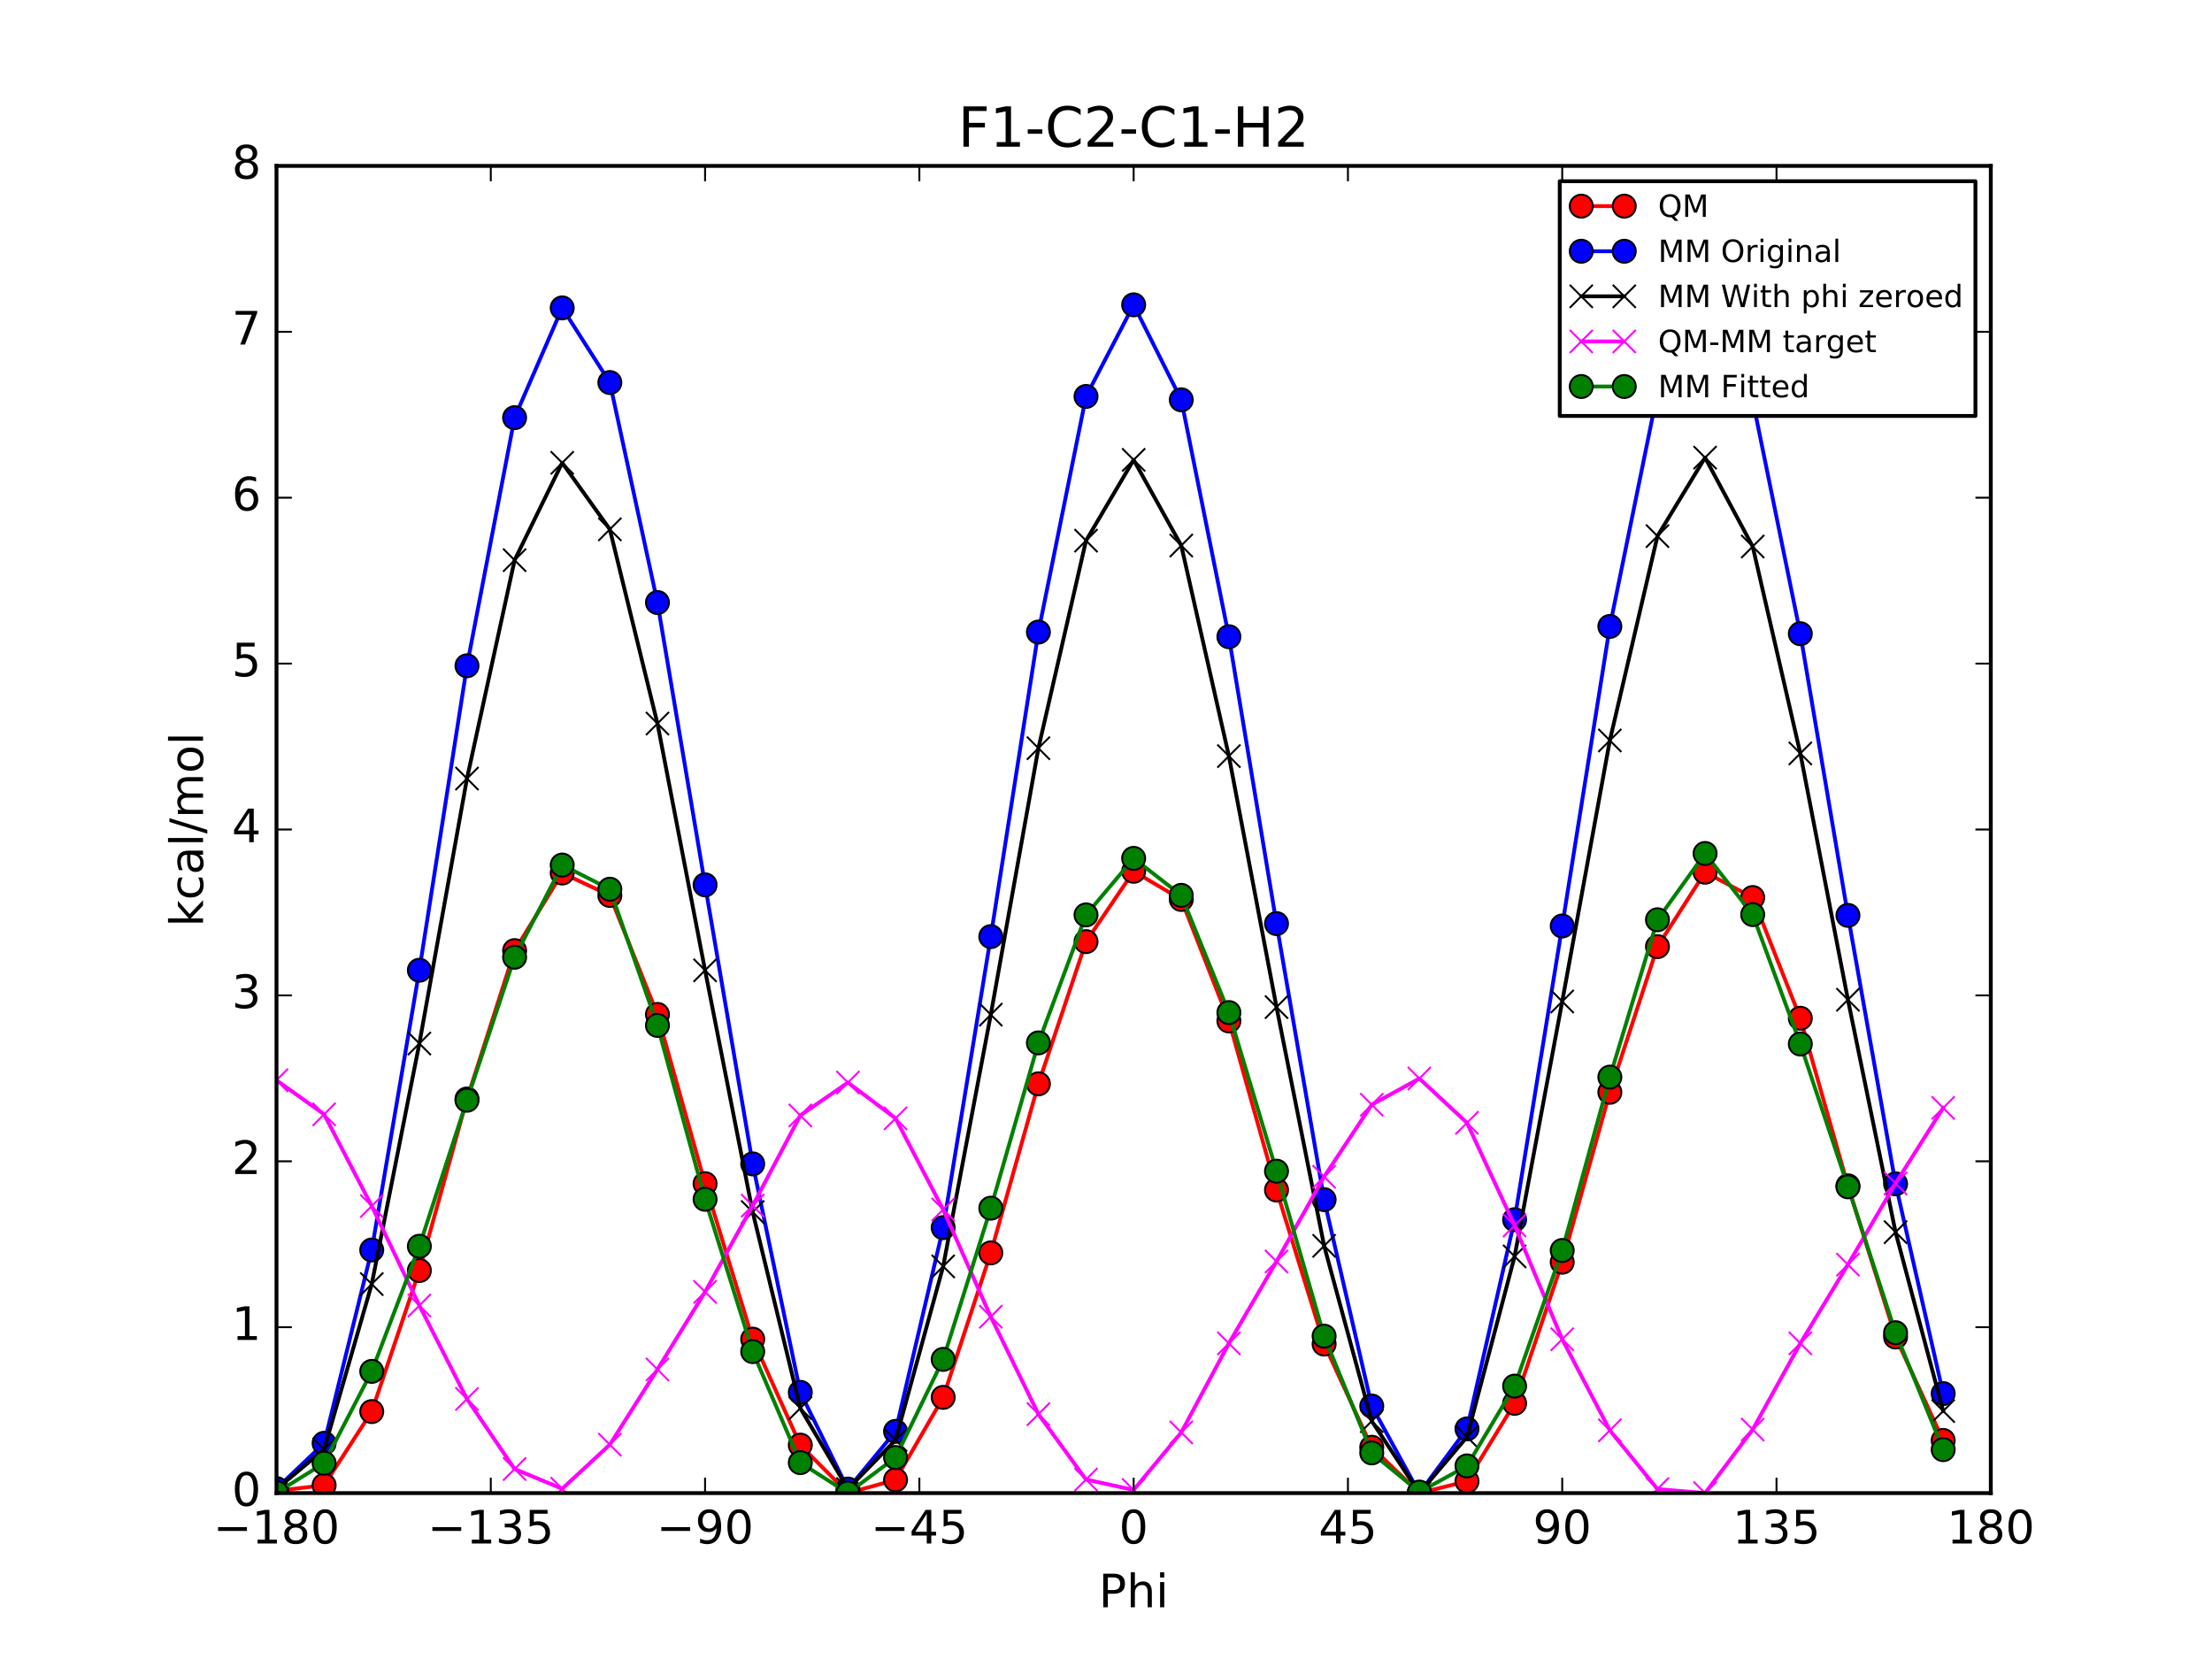 <?xml version="1.0" encoding="utf-8" standalone="no"?>
<!DOCTYPE svg PUBLIC "-//W3C//DTD SVG 1.1//EN"
  "http://www.w3.org/Graphics/SVG/1.1/DTD/svg11.dtd">
<!-- Created with matplotlib (http://matplotlib.org/) -->
<svg height="432pt" version="1.1" viewBox="0 0 576 432" width="576pt" xmlns="http://www.w3.org/2000/svg" xmlns:xlink="http://www.w3.org/1999/xlink">
 <defs>
  <style type="text/css">
*{stroke-linecap:butt;stroke-linejoin:round;stroke-miterlimit:100000;}
  </style>
 </defs>
 <g id="figure_1">
  <g id="patch_1">
   <path d="M 0 432 
L 576 432 
L 576 0 
L 0 0 
z
" style="fill:#ffffff;"/>
  </g>
  <g id="axes_1">
   <g id="patch_2">
    <path d="M 72 388.8 
L 518.4 388.8 
L 518.4 43.2 
L 72 43.2 
z
" style="fill:#ffffff;"/>
   </g>
   <g id="line2d_1">
    <path clip-path="url(#p2b28f8cd10)" d="M 71.999 388.22 
L 84.4 386.753 
L 96.8 367.569 
L 109.2 330.844 
L 121.6 286.172 
L 134 247.541 
L 146.4 227.335 
L 158.8 233.173 
L 171.2 264.16 
L 183.6 308.234 
L 196 348.714 
L 208.4 376.306 
L 220.8 388.792 
L 233.2 385.348 
L 245.6 363.87 
L 258 326.243 
L 270.4 282.225 
L 282.8 245.199 
L 295.201 226.883 
L 307.6 234.214 
L 320 265.848 
L 332.4 309.885 
L 344.8 349.993 
L 357.2 376.866 
L 369.6 388.8 
L 382 385.708 
L 394.4 365.427 
L 406.8 328.676 
L 419.2 284.429 
L 431.6 246.501 
L 444 227.117 
L 456.4 233.712 
L 468.8 265.148 
L 481.2 308.779 
L 493.6 348.152 
L 506 375.086 
" style="fill:none;stroke:#ff0000;stroke-linecap:square;"/>
    <defs>
     <path d="M 0 3 
C 0.796 3 1.559 2.684 2.121 2.121 
C 2.684 1.559 3 0.796 3 0 
C 3 -0.796 2.684 -1.559 2.121 -2.121 
C 1.559 -2.684 0.796 -3 0 -3 
C -0.796 -3 -1.559 -2.684 -2.121 -2.121 
C -2.684 -1.559 -3 -0.796 -3 0 
C -3 0.796 -2.684 1.559 -2.121 2.121 
C -1.559 2.684 -0.796 3 0 3 
z
" id="m18ea38014e" style="stroke:#000000;stroke-width:0.5;"/>
    </defs>
    <g clip-path="url(#p2b28f8cd10)">
     <use style="fill:#ff0000;stroke:#000000;stroke-width:0.5;" x="71.999" xlink:href="#m18ea38014e" y="388.22"/>
     <use style="fill:#ff0000;stroke:#000000;stroke-width:0.5;" x="84.4" xlink:href="#m18ea38014e" y="386.753"/>
     <use style="fill:#ff0000;stroke:#000000;stroke-width:0.5;" x="96.8" xlink:href="#m18ea38014e" y="367.569"/>
     <use style="fill:#ff0000;stroke:#000000;stroke-width:0.5;" x="109.2" xlink:href="#m18ea38014e" y="330.844"/>
     <use style="fill:#ff0000;stroke:#000000;stroke-width:0.5;" x="121.6" xlink:href="#m18ea38014e" y="286.172"/>
     <use style="fill:#ff0000;stroke:#000000;stroke-width:0.5;" x="134" xlink:href="#m18ea38014e" y="247.541"/>
     <use style="fill:#ff0000;stroke:#000000;stroke-width:0.5;" x="146.4" xlink:href="#m18ea38014e" y="227.335"/>
     <use style="fill:#ff0000;stroke:#000000;stroke-width:0.5;" x="158.8" xlink:href="#m18ea38014e" y="233.173"/>
     <use style="fill:#ff0000;stroke:#000000;stroke-width:0.5;" x="171.2" xlink:href="#m18ea38014e" y="264.16"/>
     <use style="fill:#ff0000;stroke:#000000;stroke-width:0.5;" x="183.6" xlink:href="#m18ea38014e" y="308.234"/>
     <use style="fill:#ff0000;stroke:#000000;stroke-width:0.5;" x="196" xlink:href="#m18ea38014e" y="348.714"/>
     <use style="fill:#ff0000;stroke:#000000;stroke-width:0.5;" x="208.4" xlink:href="#m18ea38014e" y="376.306"/>
     <use style="fill:#ff0000;stroke:#000000;stroke-width:0.5;" x="220.8" xlink:href="#m18ea38014e" y="388.792"/>
     <use style="fill:#ff0000;stroke:#000000;stroke-width:0.5;" x="233.2" xlink:href="#m18ea38014e" y="385.348"/>
     <use style="fill:#ff0000;stroke:#000000;stroke-width:0.5;" x="245.6" xlink:href="#m18ea38014e" y="363.87"/>
     <use style="fill:#ff0000;stroke:#000000;stroke-width:0.5;" x="258" xlink:href="#m18ea38014e" y="326.243"/>
     <use style="fill:#ff0000;stroke:#000000;stroke-width:0.5;" x="270.4" xlink:href="#m18ea38014e" y="282.225"/>
     <use style="fill:#ff0000;stroke:#000000;stroke-width:0.5;" x="282.8" xlink:href="#m18ea38014e" y="245.199"/>
     <use style="fill:#ff0000;stroke:#000000;stroke-width:0.5;" x="295.201" xlink:href="#m18ea38014e" y="226.883"/>
     <use style="fill:#ff0000;stroke:#000000;stroke-width:0.5;" x="307.6" xlink:href="#m18ea38014e" y="234.214"/>
     <use style="fill:#ff0000;stroke:#000000;stroke-width:0.5;" x="320" xlink:href="#m18ea38014e" y="265.848"/>
     <use style="fill:#ff0000;stroke:#000000;stroke-width:0.5;" x="332.4" xlink:href="#m18ea38014e" y="309.885"/>
     <use style="fill:#ff0000;stroke:#000000;stroke-width:0.5;" x="344.8" xlink:href="#m18ea38014e" y="349.993"/>
     <use style="fill:#ff0000;stroke:#000000;stroke-width:0.5;" x="357.2" xlink:href="#m18ea38014e" y="376.866"/>
     <use style="fill:#ff0000;stroke:#000000;stroke-width:0.5;" x="369.6" xlink:href="#m18ea38014e" y="388.8"/>
     <use style="fill:#ff0000;stroke:#000000;stroke-width:0.5;" x="382" xlink:href="#m18ea38014e" y="385.708"/>
     <use style="fill:#ff0000;stroke:#000000;stroke-width:0.5;" x="394.4" xlink:href="#m18ea38014e" y="365.427"/>
     <use style="fill:#ff0000;stroke:#000000;stroke-width:0.5;" x="406.8" xlink:href="#m18ea38014e" y="328.676"/>
     <use style="fill:#ff0000;stroke:#000000;stroke-width:0.5;" x="419.2" xlink:href="#m18ea38014e" y="284.429"/>
     <use style="fill:#ff0000;stroke:#000000;stroke-width:0.5;" x="431.6" xlink:href="#m18ea38014e" y="246.501"/>
     <use style="fill:#ff0000;stroke:#000000;stroke-width:0.5;" x="444" xlink:href="#m18ea38014e" y="227.117"/>
     <use style="fill:#ff0000;stroke:#000000;stroke-width:0.5;" x="456.4" xlink:href="#m18ea38014e" y="233.712"/>
     <use style="fill:#ff0000;stroke:#000000;stroke-width:0.5;" x="468.8" xlink:href="#m18ea38014e" y="265.148"/>
     <use style="fill:#ff0000;stroke:#000000;stroke-width:0.5;" x="481.2" xlink:href="#m18ea38014e" y="308.779"/>
     <use style="fill:#ff0000;stroke:#000000;stroke-width:0.5;" x="493.6" xlink:href="#m18ea38014e" y="348.152"/>
     <use style="fill:#ff0000;stroke:#000000;stroke-width:0.5;" x="506" xlink:href="#m18ea38014e" y="375.086"/>
    </g>
   </g>
   <g id="line2d_2">
    <path clip-path="url(#p2b28f8cd10)" d="M 71.999 387.615 
L 84.4 375.825 
L 96.8 325.496 
L 109.2 252.648 
L 121.6 173.367 
L 134 108.764 
L 146.4 80.173 
L 158.8 99.609 
L 171.2 156.898 
L 183.6 230.413 
L 196 303.078 
L 208.4 362.562 
L 220.8 387.742 
L 233.2 372.726 
L 245.6 319.678 
L 258 243.888 
L 270.4 164.584 
L 282.8 103.231 
L 295.201 79.375 
L 307.6 104.113 
L 320 165.803 
L 332.4 240.506 
L 344.8 312.386 
L 357.2 366.129 
L 369.6 388.8 
L 382 372.079 
L 394.4 317.599 
L 406.8 241.123 
L 419.2 163.117 
L 431.6 102.32 
L 444 78.797 
L 456.4 104.259 
L 468.8 165.022 
L 481.2 238.361 
L 493.6 308.273 
L 506 362.888 
" style="fill:none;stroke:#0000ff;stroke-linecap:square;"/>
    <defs>
     <path d="M 0 3 
C 0.796 3 1.559 2.684 2.121 2.121 
C 2.684 1.559 3 0.796 3 0 
C 3 -0.796 2.684 -1.559 2.121 -2.121 
C 1.559 -2.684 0.796 -3 0 -3 
C -0.796 -3 -1.559 -2.684 -2.121 -2.121 
C -2.684 -1.559 -3 -0.796 -3 0 
C -3 0.796 -2.684 1.559 -2.121 2.121 
C -1.559 2.684 -0.796 3 0 3 
z
" id="m26e2e4325f" style="stroke:#000000;stroke-width:0.5;"/>
    </defs>
    <g clip-path="url(#p2b28f8cd10)">
     <use style="fill:#0000ff;stroke:#000000;stroke-width:0.5;" x="71.999" xlink:href="#m26e2e4325f" y="387.615"/>
     <use style="fill:#0000ff;stroke:#000000;stroke-width:0.5;" x="84.4" xlink:href="#m26e2e4325f" y="375.825"/>
     <use style="fill:#0000ff;stroke:#000000;stroke-width:0.5;" x="96.8" xlink:href="#m26e2e4325f" y="325.496"/>
     <use style="fill:#0000ff;stroke:#000000;stroke-width:0.5;" x="109.2" xlink:href="#m26e2e4325f" y="252.648"/>
     <use style="fill:#0000ff;stroke:#000000;stroke-width:0.5;" x="121.6" xlink:href="#m26e2e4325f" y="173.367"/>
     <use style="fill:#0000ff;stroke:#000000;stroke-width:0.5;" x="134" xlink:href="#m26e2e4325f" y="108.764"/>
     <use style="fill:#0000ff;stroke:#000000;stroke-width:0.5;" x="146.4" xlink:href="#m26e2e4325f" y="80.173"/>
     <use style="fill:#0000ff;stroke:#000000;stroke-width:0.5;" x="158.8" xlink:href="#m26e2e4325f" y="99.609"/>
     <use style="fill:#0000ff;stroke:#000000;stroke-width:0.5;" x="171.2" xlink:href="#m26e2e4325f" y="156.898"/>
     <use style="fill:#0000ff;stroke:#000000;stroke-width:0.5;" x="183.6" xlink:href="#m26e2e4325f" y="230.413"/>
     <use style="fill:#0000ff;stroke:#000000;stroke-width:0.5;" x="196" xlink:href="#m26e2e4325f" y="303.078"/>
     <use style="fill:#0000ff;stroke:#000000;stroke-width:0.5;" x="208.4" xlink:href="#m26e2e4325f" y="362.562"/>
     <use style="fill:#0000ff;stroke:#000000;stroke-width:0.5;" x="220.8" xlink:href="#m26e2e4325f" y="387.742"/>
     <use style="fill:#0000ff;stroke:#000000;stroke-width:0.5;" x="233.2" xlink:href="#m26e2e4325f" y="372.726"/>
     <use style="fill:#0000ff;stroke:#000000;stroke-width:0.5;" x="245.6" xlink:href="#m26e2e4325f" y="319.678"/>
     <use style="fill:#0000ff;stroke:#000000;stroke-width:0.5;" x="258" xlink:href="#m26e2e4325f" y="243.888"/>
     <use style="fill:#0000ff;stroke:#000000;stroke-width:0.5;" x="270.4" xlink:href="#m26e2e4325f" y="164.584"/>
     <use style="fill:#0000ff;stroke:#000000;stroke-width:0.5;" x="282.8" xlink:href="#m26e2e4325f" y="103.231"/>
     <use style="fill:#0000ff;stroke:#000000;stroke-width:0.5;" x="295.201" xlink:href="#m26e2e4325f" y="79.375"/>
     <use style="fill:#0000ff;stroke:#000000;stroke-width:0.5;" x="307.6" xlink:href="#m26e2e4325f" y="104.113"/>
     <use style="fill:#0000ff;stroke:#000000;stroke-width:0.5;" x="320" xlink:href="#m26e2e4325f" y="165.803"/>
     <use style="fill:#0000ff;stroke:#000000;stroke-width:0.5;" x="332.4" xlink:href="#m26e2e4325f" y="240.506"/>
     <use style="fill:#0000ff;stroke:#000000;stroke-width:0.5;" x="344.8" xlink:href="#m26e2e4325f" y="312.386"/>
     <use style="fill:#0000ff;stroke:#000000;stroke-width:0.5;" x="357.2" xlink:href="#m26e2e4325f" y="366.129"/>
     <use style="fill:#0000ff;stroke:#000000;stroke-width:0.5;" x="369.6" xlink:href="#m26e2e4325f" y="388.8"/>
     <use style="fill:#0000ff;stroke:#000000;stroke-width:0.5;" x="382" xlink:href="#m26e2e4325f" y="372.079"/>
     <use style="fill:#0000ff;stroke:#000000;stroke-width:0.5;" x="394.4" xlink:href="#m26e2e4325f" y="317.599"/>
     <use style="fill:#0000ff;stroke:#000000;stroke-width:0.5;" x="406.8" xlink:href="#m26e2e4325f" y="241.123"/>
     <use style="fill:#0000ff;stroke:#000000;stroke-width:0.5;" x="419.2" xlink:href="#m26e2e4325f" y="163.117"/>
     <use style="fill:#0000ff;stroke:#000000;stroke-width:0.5;" x="431.6" xlink:href="#m26e2e4325f" y="102.32"/>
     <use style="fill:#0000ff;stroke:#000000;stroke-width:0.5;" x="444" xlink:href="#m26e2e4325f" y="78.797"/>
     <use style="fill:#0000ff;stroke:#000000;stroke-width:0.5;" x="456.4" xlink:href="#m26e2e4325f" y="104.259"/>
     <use style="fill:#0000ff;stroke:#000000;stroke-width:0.5;" x="468.8" xlink:href="#m26e2e4325f" y="165.022"/>
     <use style="fill:#0000ff;stroke:#000000;stroke-width:0.5;" x="481.2" xlink:href="#m26e2e4325f" y="238.361"/>
     <use style="fill:#0000ff;stroke:#000000;stroke-width:0.5;" x="493.6" xlink:href="#m26e2e4325f" y="308.273"/>
     <use style="fill:#0000ff;stroke:#000000;stroke-width:0.5;" x="506" xlink:href="#m26e2e4325f" y="362.888"/>
    </g>
   </g>
   <g id="line2d_3">
    <path clip-path="url(#p2b28f8cd10)" d="M 71.999 387.771 
L 84.4 377.433 
L 96.8 334.374 
L 109.2 271.737 
L 121.6 202.735 
L 134 145.863 
L 146.4 120.518 
L 158.8 137.835 
L 171.2 188.409 
L 183.6 252.668 
L 196 315.62 
L 208.4 366.693 
L 220.8 387.746 
L 233.2 374.976 
L 245.6 329.761 
L 258 264.215 
L 270.4 194.83 
L 282.8 140.779 
L 295.201 119.752 
L 307.6 142.058 
L 320 196.887 
L 332.4 262.248 
L 344.8 324.411 
L 357.2 370.052 
L 369.6 388.8 
L 382 374.175 
L 394.4 327.166 
L 406.8 260.782 
L 419.2 192.811 
L 431.6 139.602 
L 444 119.162 
L 456.4 142.308 
L 468.8 196.191 
L 481.2 260.329 
L 493.6 320.853 
L 506 367.435 
" style="fill:none;stroke:#000000;stroke-linecap:square;"/>
    <defs>
     <path d="M -3 3 
L 3 -3 
M -3 -3 
L 3 3 
" id="m7a41cfa5b7" style="stroke:#000000;stroke-width:0.5;"/>
    </defs>
    <g clip-path="url(#p2b28f8cd10)">
     <use style="stroke:#000000;stroke-width:0.5;" x="71.999" xlink:href="#m7a41cfa5b7" y="387.771"/>
     <use style="stroke:#000000;stroke-width:0.5;" x="84.4" xlink:href="#m7a41cfa5b7" y="377.433"/>
     <use style="stroke:#000000;stroke-width:0.5;" x="96.8" xlink:href="#m7a41cfa5b7" y="334.374"/>
     <use style="stroke:#000000;stroke-width:0.5;" x="109.2" xlink:href="#m7a41cfa5b7" y="271.737"/>
     <use style="stroke:#000000;stroke-width:0.5;" x="121.6" xlink:href="#m7a41cfa5b7" y="202.735"/>
     <use style="stroke:#000000;stroke-width:0.5;" x="134" xlink:href="#m7a41cfa5b7" y="145.863"/>
     <use style="stroke:#000000;stroke-width:0.5;" x="146.4" xlink:href="#m7a41cfa5b7" y="120.518"/>
     <use style="stroke:#000000;stroke-width:0.5;" x="158.8" xlink:href="#m7a41cfa5b7" y="137.835"/>
     <use style="stroke:#000000;stroke-width:0.5;" x="171.2" xlink:href="#m7a41cfa5b7" y="188.409"/>
     <use style="stroke:#000000;stroke-width:0.5;" x="183.6" xlink:href="#m7a41cfa5b7" y="252.668"/>
     <use style="stroke:#000000;stroke-width:0.5;" x="196" xlink:href="#m7a41cfa5b7" y="315.62"/>
     <use style="stroke:#000000;stroke-width:0.5;" x="208.4" xlink:href="#m7a41cfa5b7" y="366.693"/>
     <use style="stroke:#000000;stroke-width:0.5;" x="220.8" xlink:href="#m7a41cfa5b7" y="387.746"/>
     <use style="stroke:#000000;stroke-width:0.5;" x="233.2" xlink:href="#m7a41cfa5b7" y="374.976"/>
     <use style="stroke:#000000;stroke-width:0.5;" x="245.6" xlink:href="#m7a41cfa5b7" y="329.761"/>
     <use style="stroke:#000000;stroke-width:0.5;" x="258" xlink:href="#m7a41cfa5b7" y="264.215"/>
     <use style="stroke:#000000;stroke-width:0.5;" x="270.4" xlink:href="#m7a41cfa5b7" y="194.83"/>
     <use style="stroke:#000000;stroke-width:0.5;" x="282.8" xlink:href="#m7a41cfa5b7" y="140.779"/>
     <use style="stroke:#000000;stroke-width:0.5;" x="295.201" xlink:href="#m7a41cfa5b7" y="119.752"/>
     <use style="stroke:#000000;stroke-width:0.5;" x="307.6" xlink:href="#m7a41cfa5b7" y="142.058"/>
     <use style="stroke:#000000;stroke-width:0.5;" x="320" xlink:href="#m7a41cfa5b7" y="196.887"/>
     <use style="stroke:#000000;stroke-width:0.5;" x="332.4" xlink:href="#m7a41cfa5b7" y="262.248"/>
     <use style="stroke:#000000;stroke-width:0.5;" x="344.8" xlink:href="#m7a41cfa5b7" y="324.411"/>
     <use style="stroke:#000000;stroke-width:0.5;" x="357.2" xlink:href="#m7a41cfa5b7" y="370.052"/>
     <use style="stroke:#000000;stroke-width:0.5;" x="369.6" xlink:href="#m7a41cfa5b7" y="388.8"/>
     <use style="stroke:#000000;stroke-width:0.5;" x="382" xlink:href="#m7a41cfa5b7" y="374.175"/>
     <use style="stroke:#000000;stroke-width:0.5;" x="394.4" xlink:href="#m7a41cfa5b7" y="327.166"/>
     <use style="stroke:#000000;stroke-width:0.5;" x="406.8" xlink:href="#m7a41cfa5b7" y="260.782"/>
     <use style="stroke:#000000;stroke-width:0.5;" x="419.2" xlink:href="#m7a41cfa5b7" y="192.811"/>
     <use style="stroke:#000000;stroke-width:0.5;" x="431.6" xlink:href="#m7a41cfa5b7" y="139.602"/>
     <use style="stroke:#000000;stroke-width:0.5;" x="444" xlink:href="#m7a41cfa5b7" y="119.162"/>
     <use style="stroke:#000000;stroke-width:0.5;" x="456.4" xlink:href="#m7a41cfa5b7" y="142.308"/>
     <use style="stroke:#000000;stroke-width:0.5;" x="468.8" xlink:href="#m7a41cfa5b7" y="196.191"/>
     <use style="stroke:#000000;stroke-width:0.5;" x="481.2" xlink:href="#m7a41cfa5b7" y="260.329"/>
     <use style="stroke:#000000;stroke-width:0.5;" x="493.6" xlink:href="#m7a41cfa5b7" y="320.853"/>
     <use style="stroke:#000000;stroke-width:0.5;" x="506" xlink:href="#m7a41cfa5b7" y="367.435"/>
    </g>
   </g>
   <g id="line2d_4">
    <path clip-path="url(#p2b28f8cd10)" d="M 71.999 281.294 
L 84.4 290.165 
L 96.8 314.041 
L 109.2 339.952 
L 121.6 364.282 
L 134 382.523 
L 146.4 387.662 
L 158.8 376.183 
L 171.2 356.596 
L 183.6 336.411 
L 196 313.939 
L 208.4 290.458 
L 220.8 281.891 
L 233.2 291.216 
L 245.6 314.954 
L 258 342.873 
L 270.4 368.24 
L 282.8 385.266 
L 295.201 387.976 
L 307.6 373.002 
L 320 349.807 
L 332.4 328.482 
L 344.8 306.427 
L 357.2 287.659 
L 369.6 280.845 
L 382 292.378 
L 394.4 319.106 
L 406.8 348.739 
L 419.2 372.464 
L 431.6 387.744 
L 444 388.8 
L 456.4 372.249 
L 468.8 349.803 
L 481.2 329.296 
L 493.6 308.144 
L 506 288.496 
" style="fill:none;stroke:#ff00ff;stroke-linecap:square;"/>
    <defs>
     <path d="M -3 3 
L 3 -3 
M -3 -3 
L 3 3 
" id="mb83f1a9f85" style="stroke:#ff00ff;stroke-width:0.5;"/>
    </defs>
    <g clip-path="url(#p2b28f8cd10)">
     <use style="fill:#ff00ff;stroke:#ff00ff;stroke-width:0.5;" x="71.999" xlink:href="#mb83f1a9f85" y="281.294"/>
     <use style="fill:#ff00ff;stroke:#ff00ff;stroke-width:0.5;" x="84.4" xlink:href="#mb83f1a9f85" y="290.165"/>
     <use style="fill:#ff00ff;stroke:#ff00ff;stroke-width:0.5;" x="96.8" xlink:href="#mb83f1a9f85" y="314.041"/>
     <use style="fill:#ff00ff;stroke:#ff00ff;stroke-width:0.5;" x="109.2" xlink:href="#mb83f1a9f85" y="339.952"/>
     <use style="fill:#ff00ff;stroke:#ff00ff;stroke-width:0.5;" x="121.6" xlink:href="#mb83f1a9f85" y="364.282"/>
     <use style="fill:#ff00ff;stroke:#ff00ff;stroke-width:0.5;" x="134" xlink:href="#mb83f1a9f85" y="382.523"/>
     <use style="fill:#ff00ff;stroke:#ff00ff;stroke-width:0.5;" x="146.4" xlink:href="#mb83f1a9f85" y="387.662"/>
     <use style="fill:#ff00ff;stroke:#ff00ff;stroke-width:0.5;" x="158.8" xlink:href="#mb83f1a9f85" y="376.183"/>
     <use style="fill:#ff00ff;stroke:#ff00ff;stroke-width:0.5;" x="171.2" xlink:href="#mb83f1a9f85" y="356.596"/>
     <use style="fill:#ff00ff;stroke:#ff00ff;stroke-width:0.5;" x="183.6" xlink:href="#mb83f1a9f85" y="336.411"/>
     <use style="fill:#ff00ff;stroke:#ff00ff;stroke-width:0.5;" x="196" xlink:href="#mb83f1a9f85" y="313.939"/>
     <use style="fill:#ff00ff;stroke:#ff00ff;stroke-width:0.5;" x="208.4" xlink:href="#mb83f1a9f85" y="290.458"/>
     <use style="fill:#ff00ff;stroke:#ff00ff;stroke-width:0.5;" x="220.8" xlink:href="#mb83f1a9f85" y="281.891"/>
     <use style="fill:#ff00ff;stroke:#ff00ff;stroke-width:0.5;" x="233.2" xlink:href="#mb83f1a9f85" y="291.216"/>
     <use style="fill:#ff00ff;stroke:#ff00ff;stroke-width:0.5;" x="245.6" xlink:href="#mb83f1a9f85" y="314.954"/>
     <use style="fill:#ff00ff;stroke:#ff00ff;stroke-width:0.5;" x="258" xlink:href="#mb83f1a9f85" y="342.873"/>
     <use style="fill:#ff00ff;stroke:#ff00ff;stroke-width:0.5;" x="270.4" xlink:href="#mb83f1a9f85" y="368.24"/>
     <use style="fill:#ff00ff;stroke:#ff00ff;stroke-width:0.5;" x="282.8" xlink:href="#mb83f1a9f85" y="385.266"/>
     <use style="fill:#ff00ff;stroke:#ff00ff;stroke-width:0.5;" x="295.201" xlink:href="#mb83f1a9f85" y="387.976"/>
     <use style="fill:#ff00ff;stroke:#ff00ff;stroke-width:0.5;" x="307.6" xlink:href="#mb83f1a9f85" y="373.002"/>
     <use style="fill:#ff00ff;stroke:#ff00ff;stroke-width:0.5;" x="320" xlink:href="#mb83f1a9f85" y="349.807"/>
     <use style="fill:#ff00ff;stroke:#ff00ff;stroke-width:0.5;" x="332.4" xlink:href="#mb83f1a9f85" y="328.482"/>
     <use style="fill:#ff00ff;stroke:#ff00ff;stroke-width:0.5;" x="344.8" xlink:href="#mb83f1a9f85" y="306.427"/>
     <use style="fill:#ff00ff;stroke:#ff00ff;stroke-width:0.5;" x="357.2" xlink:href="#mb83f1a9f85" y="287.659"/>
     <use style="fill:#ff00ff;stroke:#ff00ff;stroke-width:0.5;" x="369.6" xlink:href="#mb83f1a9f85" y="280.845"/>
     <use style="fill:#ff00ff;stroke:#ff00ff;stroke-width:0.5;" x="382" xlink:href="#mb83f1a9f85" y="292.378"/>
     <use style="fill:#ff00ff;stroke:#ff00ff;stroke-width:0.5;" x="394.4" xlink:href="#mb83f1a9f85" y="319.106"/>
     <use style="fill:#ff00ff;stroke:#ff00ff;stroke-width:0.5;" x="406.8" xlink:href="#mb83f1a9f85" y="348.739"/>
     <use style="fill:#ff00ff;stroke:#ff00ff;stroke-width:0.5;" x="419.2" xlink:href="#mb83f1a9f85" y="372.464"/>
     <use style="fill:#ff00ff;stroke:#ff00ff;stroke-width:0.5;" x="431.6" xlink:href="#mb83f1a9f85" y="387.744"/>
     <use style="fill:#ff00ff;stroke:#ff00ff;stroke-width:0.5;" x="444" xlink:href="#mb83f1a9f85" y="388.8"/>
     <use style="fill:#ff00ff;stroke:#ff00ff;stroke-width:0.5;" x="456.4" xlink:href="#mb83f1a9f85" y="372.249"/>
     <use style="fill:#ff00ff;stroke:#ff00ff;stroke-width:0.5;" x="468.8" xlink:href="#mb83f1a9f85" y="349.803"/>
     <use style="fill:#ff00ff;stroke:#ff00ff;stroke-width:0.5;" x="481.2" xlink:href="#mb83f1a9f85" y="329.296"/>
     <use style="fill:#ff00ff;stroke:#ff00ff;stroke-width:0.5;" x="493.6" xlink:href="#mb83f1a9f85" y="308.144"/>
     <use style="fill:#ff00ff;stroke:#ff00ff;stroke-width:0.5;" x="506" xlink:href="#mb83f1a9f85" y="288.496"/>
    </g>
   </g>
   <g id="line2d_5">
    <path clip-path="url(#p2b28f8cd10)" d="M 71.999 388.691 
L 84.4 381.008 
L 96.8 357.103 
L 109.2 324.522 
L 121.6 286.498 
L 134 249.266 
L 146.4 225.254 
L 158.8 231.546 
L 171.2 267.014 
L 183.6 312.29 
L 196 351.952 
L 208.4 380.868 
L 220.8 388.8 
L 233.2 379.523 
L 245.6 353.98 
L 258 314.609 
L 270.4 271.567 
L 282.8 238.24 
L 295.201 223.518 
L 307.6 233.145 
L 320 263.67 
L 332.4 304.97 
L 344.8 347.938 
L 357.2 378.337 
L 369.6 388.531 
L 382 381.718 
L 394.4 360.938 
L 406.8 325.622 
L 419.2 280.482 
L 431.6 239.503 
L 444 222.242 
L 456.4 238.155 
L 468.8 271.856 
L 481.2 309.044 
L 493.6 347.032 
L 506 377.488 
" style="fill:none;stroke:#008000;stroke-linecap:square;"/>
    <defs>
     <path d="M 0 3 
C 0.796 3 1.559 2.684 2.121 2.121 
C 2.684 1.559 3 0.796 3 0 
C 3 -0.796 2.684 -1.559 2.121 -2.121 
C 1.559 -2.684 0.796 -3 0 -3 
C -0.796 -3 -1.559 -2.684 -2.121 -2.121 
C -2.684 -1.559 -3 -0.796 -3 0 
C -3 0.796 -2.684 1.559 -2.121 2.121 
C -1.559 2.684 -0.796 3 0 3 
z
" id="m27ddf0a27c" style="stroke:#000000;stroke-width:0.5;"/>
    </defs>
    <g clip-path="url(#p2b28f8cd10)">
     <use style="fill:#008000;stroke:#000000;stroke-width:0.5;" x="71.999" xlink:href="#m27ddf0a27c" y="388.691"/>
     <use style="fill:#008000;stroke:#000000;stroke-width:0.5;" x="84.4" xlink:href="#m27ddf0a27c" y="381.008"/>
     <use style="fill:#008000;stroke:#000000;stroke-width:0.5;" x="96.8" xlink:href="#m27ddf0a27c" y="357.103"/>
     <use style="fill:#008000;stroke:#000000;stroke-width:0.5;" x="109.2" xlink:href="#m27ddf0a27c" y="324.522"/>
     <use style="fill:#008000;stroke:#000000;stroke-width:0.5;" x="121.6" xlink:href="#m27ddf0a27c" y="286.498"/>
     <use style="fill:#008000;stroke:#000000;stroke-width:0.5;" x="134" xlink:href="#m27ddf0a27c" y="249.266"/>
     <use style="fill:#008000;stroke:#000000;stroke-width:0.5;" x="146.4" xlink:href="#m27ddf0a27c" y="225.254"/>
     <use style="fill:#008000;stroke:#000000;stroke-width:0.5;" x="158.8" xlink:href="#m27ddf0a27c" y="231.546"/>
     <use style="fill:#008000;stroke:#000000;stroke-width:0.5;" x="171.2" xlink:href="#m27ddf0a27c" y="267.014"/>
     <use style="fill:#008000;stroke:#000000;stroke-width:0.5;" x="183.6" xlink:href="#m27ddf0a27c" y="312.29"/>
     <use style="fill:#008000;stroke:#000000;stroke-width:0.5;" x="196" xlink:href="#m27ddf0a27c" y="351.952"/>
     <use style="fill:#008000;stroke:#000000;stroke-width:0.5;" x="208.4" xlink:href="#m27ddf0a27c" y="380.868"/>
     <use style="fill:#008000;stroke:#000000;stroke-width:0.5;" x="220.8" xlink:href="#m27ddf0a27c" y="388.8"/>
     <use style="fill:#008000;stroke:#000000;stroke-width:0.5;" x="233.2" xlink:href="#m27ddf0a27c" y="379.523"/>
     <use style="fill:#008000;stroke:#000000;stroke-width:0.5;" x="245.6" xlink:href="#m27ddf0a27c" y="353.98"/>
     <use style="fill:#008000;stroke:#000000;stroke-width:0.5;" x="258" xlink:href="#m27ddf0a27c" y="314.609"/>
     <use style="fill:#008000;stroke:#000000;stroke-width:0.5;" x="270.4" xlink:href="#m27ddf0a27c" y="271.567"/>
     <use style="fill:#008000;stroke:#000000;stroke-width:0.5;" x="282.8" xlink:href="#m27ddf0a27c" y="238.24"/>
     <use style="fill:#008000;stroke:#000000;stroke-width:0.5;" x="295.201" xlink:href="#m27ddf0a27c" y="223.518"/>
     <use style="fill:#008000;stroke:#000000;stroke-width:0.5;" x="307.6" xlink:href="#m27ddf0a27c" y="233.145"/>
     <use style="fill:#008000;stroke:#000000;stroke-width:0.5;" x="320" xlink:href="#m27ddf0a27c" y="263.67"/>
     <use style="fill:#008000;stroke:#000000;stroke-width:0.5;" x="332.4" xlink:href="#m27ddf0a27c" y="304.97"/>
     <use style="fill:#008000;stroke:#000000;stroke-width:0.5;" x="344.8" xlink:href="#m27ddf0a27c" y="347.938"/>
     <use style="fill:#008000;stroke:#000000;stroke-width:0.5;" x="357.2" xlink:href="#m27ddf0a27c" y="378.337"/>
     <use style="fill:#008000;stroke:#000000;stroke-width:0.5;" x="369.6" xlink:href="#m27ddf0a27c" y="388.531"/>
     <use style="fill:#008000;stroke:#000000;stroke-width:0.5;" x="382" xlink:href="#m27ddf0a27c" y="381.718"/>
     <use style="fill:#008000;stroke:#000000;stroke-width:0.5;" x="394.4" xlink:href="#m27ddf0a27c" y="360.938"/>
     <use style="fill:#008000;stroke:#000000;stroke-width:0.5;" x="406.8" xlink:href="#m27ddf0a27c" y="325.622"/>
     <use style="fill:#008000;stroke:#000000;stroke-width:0.5;" x="419.2" xlink:href="#m27ddf0a27c" y="280.482"/>
     <use style="fill:#008000;stroke:#000000;stroke-width:0.5;" x="431.6" xlink:href="#m27ddf0a27c" y="239.503"/>
     <use style="fill:#008000;stroke:#000000;stroke-width:0.5;" x="444" xlink:href="#m27ddf0a27c" y="222.242"/>
     <use style="fill:#008000;stroke:#000000;stroke-width:0.5;" x="456.4" xlink:href="#m27ddf0a27c" y="238.155"/>
     <use style="fill:#008000;stroke:#000000;stroke-width:0.5;" x="468.8" xlink:href="#m27ddf0a27c" y="271.856"/>
     <use style="fill:#008000;stroke:#000000;stroke-width:0.5;" x="481.2" xlink:href="#m27ddf0a27c" y="309.044"/>
     <use style="fill:#008000;stroke:#000000;stroke-width:0.5;" x="493.6" xlink:href="#m27ddf0a27c" y="347.032"/>
     <use style="fill:#008000;stroke:#000000;stroke-width:0.5;" x="506" xlink:href="#m27ddf0a27c" y="377.488"/>
    </g>
   </g>
   <g id="patch_3">
    <path d="M 72 388.8 
L 518.4 388.8 
" style="fill:none;stroke:#000000;stroke-linecap:square;stroke-linejoin:miter;"/>
   </g>
   <g id="patch_4">
    <path d="M 72 388.8 
L 72 43.2 
" style="fill:none;stroke:#000000;stroke-linecap:square;stroke-linejoin:miter;"/>
   </g>
   <g id="patch_5">
    <path d="M 72 43.2 
L 518.4 43.2 
" style="fill:none;stroke:#000000;stroke-linecap:square;stroke-linejoin:miter;"/>
   </g>
   <g id="patch_6">
    <path d="M 518.4 388.8 
L 518.4 43.2 
" style="fill:none;stroke:#000000;stroke-linecap:square;stroke-linejoin:miter;"/>
   </g>
   <g id="matplotlib.axis_1">
    <g id="xtick_1">
     <g id="line2d_6">
      <defs>
       <path d="M 0 0 
L 0 -4 
" id="m72b027f17d" style="stroke:#000000;stroke-width:0.5;"/>
      </defs>
      <g>
       <use style="stroke:#000000;stroke-width:0.5;" x="72.0" xlink:href="#m72b027f17d" y="388.8"/>
      </g>
     </g>
     <g id="line2d_7">
      <defs>
       <path d="M 0 0 
L 0 4 
" id="m89177daf4a" style="stroke:#000000;stroke-width:0.5;"/>
      </defs>
      <g>
       <use style="stroke:#000000;stroke-width:0.5;" x="72.0" xlink:href="#m89177daf4a" y="43.2"/>
      </g>
     </g>
     <g id="text_1">
      <!-- −180 -->
      <defs>
       <path d="M 31.781 66.406 
Q 24.172 66.406 20.328 58.906 
Q 16.5 51.422 16.5 36.375 
Q 16.5 21.391 20.328 13.891 
Q 24.172 6.391 31.781 6.391 
Q 39.453 6.391 43.281 13.891 
Q 47.125 21.391 47.125 36.375 
Q 47.125 51.422 43.281 58.906 
Q 39.453 66.406 31.781 66.406 
M 31.781 74.219 
Q 44.047 74.219 50.516 64.516 
Q 56.984 54.828 56.984 36.375 
Q 56.984 17.969 50.516 8.266 
Q 44.047 -1.422 31.781 -1.422 
Q 19.531 -1.422 13.062 8.266 
Q 6.594 17.969 6.594 36.375 
Q 6.594 54.828 13.062 64.516 
Q 19.531 74.219 31.781 74.219 
" id="BitstreamVeraSans-Roman-30"/>
       <path d="M 31.781 34.625 
Q 24.75 34.625 20.719 30.859 
Q 16.703 27.094 16.703 20.516 
Q 16.703 13.922 20.719 10.156 
Q 24.75 6.391 31.781 6.391 
Q 38.812 6.391 42.859 10.172 
Q 46.922 13.969 46.922 20.516 
Q 46.922 27.094 42.891 30.859 
Q 38.875 34.625 31.781 34.625 
M 21.922 38.812 
Q 15.578 40.375 12.031 44.719 
Q 8.5 49.078 8.5 55.328 
Q 8.5 64.062 14.719 69.141 
Q 20.953 74.219 31.781 74.219 
Q 42.672 74.219 48.875 69.141 
Q 55.078 64.062 55.078 55.328 
Q 55.078 49.078 51.531 44.719 
Q 48 40.375 41.703 38.812 
Q 48.828 37.156 52.797 32.312 
Q 56.781 27.484 56.781 20.516 
Q 56.781 9.906 50.312 4.234 
Q 43.844 -1.422 31.781 -1.422 
Q 19.734 -1.422 13.25 4.234 
Q 6.781 9.906 6.781 20.516 
Q 6.781 27.484 10.781 32.312 
Q 14.797 37.156 21.922 38.812 
M 18.312 54.391 
Q 18.312 48.734 21.844 45.562 
Q 25.391 42.391 31.781 42.391 
Q 38.141 42.391 41.719 45.562 
Q 45.312 48.734 45.312 54.391 
Q 45.312 60.062 41.719 63.234 
Q 38.141 66.406 31.781 66.406 
Q 25.391 66.406 21.844 63.234 
Q 18.312 60.062 18.312 54.391 
" id="BitstreamVeraSans-Roman-38"/>
       <path d="M 12.406 8.297 
L 28.516 8.297 
L 28.516 63.922 
L 10.984 60.406 
L 10.984 69.391 
L 28.422 72.906 
L 38.281 72.906 
L 38.281 8.297 
L 54.391 8.297 
L 54.391 0 
L 12.406 0 
z
" id="BitstreamVeraSans-Roman-31"/>
       <path d="M 10.594 35.5 
L 73.188 35.5 
L 73.188 27.203 
L 10.594 27.203 
z
" id="BitstreamVeraSans-Roman-2212"/>
      </defs>
      <g transform="translate(55.52 401.918)scale(0.12 -0.12)">
       <use xlink:href="#BitstreamVeraSans-Roman-2212"/>
       <use x="83.789" xlink:href="#BitstreamVeraSans-Roman-31"/>
       <use x="147.412" xlink:href="#BitstreamVeraSans-Roman-38"/>
       <use x="211.035" xlink:href="#BitstreamVeraSans-Roman-30"/>
      </g>
     </g>
    </g>
    <g id="xtick_2">
     <g id="line2d_8">
      <g>
       <use style="stroke:#000000;stroke-width:0.5;" x="127.8" xlink:href="#m72b027f17d" y="388.8"/>
      </g>
     </g>
     <g id="line2d_9">
      <g>
       <use style="stroke:#000000;stroke-width:0.5;" x="127.8" xlink:href="#m89177daf4a" y="43.2"/>
      </g>
     </g>
     <g id="text_2">
      <!-- −135 -->
      <defs>
       <path d="M 10.797 72.906 
L 49.516 72.906 
L 49.516 64.594 
L 19.828 64.594 
L 19.828 46.734 
Q 21.969 47.469 24.109 47.828 
Q 26.266 48.188 28.422 48.188 
Q 40.625 48.188 47.75 41.5 
Q 54.891 34.812 54.891 23.391 
Q 54.891 11.625 47.562 5.094 
Q 40.234 -1.422 26.906 -1.422 
Q 22.312 -1.422 17.547 -0.641 
Q 12.797 0.141 7.719 1.703 
L 7.719 11.625 
Q 12.109 9.234 16.797 8.062 
Q 21.484 6.891 26.703 6.891 
Q 35.156 6.891 40.078 11.328 
Q 45.016 15.766 45.016 23.391 
Q 45.016 31 40.078 35.438 
Q 35.156 39.891 26.703 39.891 
Q 22.75 39.891 18.812 39.016 
Q 14.891 38.141 10.797 36.281 
z
" id="BitstreamVeraSans-Roman-35"/>
       <path d="M 40.578 39.312 
Q 47.656 37.797 51.625 33 
Q 55.609 28.219 55.609 21.188 
Q 55.609 10.406 48.188 4.484 
Q 40.766 -1.422 27.094 -1.422 
Q 22.516 -1.422 17.656 -0.516 
Q 12.797 0.391 7.625 2.203 
L 7.625 11.719 
Q 11.719 9.328 16.594 8.109 
Q 21.484 6.891 26.812 6.891 
Q 36.078 6.891 40.938 10.547 
Q 45.797 14.203 45.797 21.188 
Q 45.797 27.641 41.281 31.266 
Q 36.766 34.906 28.719 34.906 
L 20.219 34.906 
L 20.219 43.016 
L 29.109 43.016 
Q 36.375 43.016 40.234 45.922 
Q 44.094 48.828 44.094 54.297 
Q 44.094 59.906 40.109 62.906 
Q 36.141 65.922 28.719 65.922 
Q 24.656 65.922 20.016 65.031 
Q 15.375 64.156 9.812 62.312 
L 9.812 71.094 
Q 15.438 72.656 20.344 73.438 
Q 25.25 74.219 29.594 74.219 
Q 40.828 74.219 47.359 69.109 
Q 53.906 64.016 53.906 55.328 
Q 53.906 49.266 50.438 45.094 
Q 46.969 40.922 40.578 39.312 
" id="BitstreamVeraSans-Roman-33"/>
      </defs>
      <g transform="translate(111.32 401.918)scale(0.12 -0.12)">
       <use xlink:href="#BitstreamVeraSans-Roman-2212"/>
       <use x="83.789" xlink:href="#BitstreamVeraSans-Roman-31"/>
       <use x="147.412" xlink:href="#BitstreamVeraSans-Roman-33"/>
       <use x="211.035" xlink:href="#BitstreamVeraSans-Roman-35"/>
      </g>
     </g>
    </g>
    <g id="xtick_3">
     <g id="line2d_10">
      <g>
       <use style="stroke:#000000;stroke-width:0.5;" x="183.6" xlink:href="#m72b027f17d" y="388.8"/>
      </g>
     </g>
     <g id="line2d_11">
      <g>
       <use style="stroke:#000000;stroke-width:0.5;" x="183.6" xlink:href="#m89177daf4a" y="43.2"/>
      </g>
     </g>
     <g id="text_3">
      <!-- −90 -->
      <defs>
       <path d="M 10.984 1.516 
L 10.984 10.5 
Q 14.703 8.734 18.5 7.812 
Q 22.312 6.891 25.984 6.891 
Q 35.75 6.891 40.891 13.453 
Q 46.047 20.016 46.781 33.406 
Q 43.953 29.203 39.594 26.953 
Q 35.25 24.703 29.984 24.703 
Q 19.047 24.703 12.672 31.312 
Q 6.297 37.938 6.297 49.422 
Q 6.297 60.641 12.938 67.422 
Q 19.578 74.219 30.609 74.219 
Q 43.266 74.219 49.922 64.516 
Q 56.594 54.828 56.594 36.375 
Q 56.594 19.141 48.406 8.859 
Q 40.234 -1.422 26.422 -1.422 
Q 22.703 -1.422 18.891 -0.688 
Q 15.094 0.047 10.984 1.516 
M 30.609 32.422 
Q 37.25 32.422 41.125 36.953 
Q 45.016 41.5 45.016 49.422 
Q 45.016 57.281 41.125 61.844 
Q 37.25 66.406 30.609 66.406 
Q 23.969 66.406 20.094 61.844 
Q 16.219 57.281 16.219 49.422 
Q 16.219 41.5 20.094 36.953 
Q 23.969 32.422 30.609 32.422 
" id="BitstreamVeraSans-Roman-39"/>
      </defs>
      <g transform="translate(170.937 401.918)scale(0.12 -0.12)">
       <use xlink:href="#BitstreamVeraSans-Roman-2212"/>
       <use x="83.789" xlink:href="#BitstreamVeraSans-Roman-39"/>
       <use x="147.412" xlink:href="#BitstreamVeraSans-Roman-30"/>
      </g>
     </g>
    </g>
    <g id="xtick_4">
     <g id="line2d_12">
      <g>
       <use style="stroke:#000000;stroke-width:0.5;" x="239.4" xlink:href="#m72b027f17d" y="388.8"/>
      </g>
     </g>
     <g id="line2d_13">
      <g>
       <use style="stroke:#000000;stroke-width:0.5;" x="239.4" xlink:href="#m89177daf4a" y="43.2"/>
      </g>
     </g>
     <g id="text_4">
      <!-- −45 -->
      <defs>
       <path d="M 37.797 64.312 
L 12.891 25.391 
L 37.797 25.391 
z
M 35.203 72.906 
L 47.609 72.906 
L 47.609 25.391 
L 58.016 25.391 
L 58.016 17.188 
L 47.609 17.188 
L 47.609 0 
L 37.797 0 
L 37.797 17.188 
L 4.891 17.188 
L 4.891 26.703 
z
" id="BitstreamVeraSans-Roman-34"/>
      </defs>
      <g transform="translate(226.737 401.918)scale(0.12 -0.12)">
       <use xlink:href="#BitstreamVeraSans-Roman-2212"/>
       <use x="83.789" xlink:href="#BitstreamVeraSans-Roman-34"/>
       <use x="147.412" xlink:href="#BitstreamVeraSans-Roman-35"/>
      </g>
     </g>
    </g>
    <g id="xtick_5">
     <g id="line2d_14">
      <g>
       <use style="stroke:#000000;stroke-width:0.5;" x="295.2" xlink:href="#m72b027f17d" y="388.8"/>
      </g>
     </g>
     <g id="line2d_15">
      <g>
       <use style="stroke:#000000;stroke-width:0.5;" x="295.2" xlink:href="#m89177daf4a" y="43.2"/>
      </g>
     </g>
     <g id="text_5">
      <!-- 0 -->
      <g transform="translate(291.382 401.918)scale(0.12 -0.12)">
       <use xlink:href="#BitstreamVeraSans-Roman-30"/>
      </g>
     </g>
    </g>
    <g id="xtick_6">
     <g id="line2d_16">
      <g>
       <use style="stroke:#000000;stroke-width:0.5;" x="351.0" xlink:href="#m72b027f17d" y="388.8"/>
      </g>
     </g>
     <g id="line2d_17">
      <g>
       <use style="stroke:#000000;stroke-width:0.5;" x="351.0" xlink:href="#m89177daf4a" y="43.2"/>
      </g>
     </g>
     <g id="text_6">
      <!-- 45 -->
      <g transform="translate(343.365 401.918)scale(0.12 -0.12)">
       <use xlink:href="#BitstreamVeraSans-Roman-34"/>
       <use x="63.623" xlink:href="#BitstreamVeraSans-Roman-35"/>
      </g>
     </g>
    </g>
    <g id="xtick_7">
     <g id="line2d_18">
      <g>
       <use style="stroke:#000000;stroke-width:0.5;" x="406.8" xlink:href="#m72b027f17d" y="388.8"/>
      </g>
     </g>
     <g id="line2d_19">
      <g>
       <use style="stroke:#000000;stroke-width:0.5;" x="406.8" xlink:href="#m89177daf4a" y="43.2"/>
      </g>
     </g>
     <g id="text_7">
      <!-- 90 -->
      <g transform="translate(399.165 401.918)scale(0.12 -0.12)">
       <use xlink:href="#BitstreamVeraSans-Roman-39"/>
       <use x="63.623" xlink:href="#BitstreamVeraSans-Roman-30"/>
      </g>
     </g>
    </g>
    <g id="xtick_8">
     <g id="line2d_20">
      <g>
       <use style="stroke:#000000;stroke-width:0.5;" x="462.6" xlink:href="#m72b027f17d" y="388.8"/>
      </g>
     </g>
     <g id="line2d_21">
      <g>
       <use style="stroke:#000000;stroke-width:0.5;" x="462.6" xlink:href="#m89177daf4a" y="43.2"/>
      </g>
     </g>
     <g id="text_8">
      <!-- 135 -->
      <g transform="translate(451.147 401.918)scale(0.12 -0.12)">
       <use xlink:href="#BitstreamVeraSans-Roman-31"/>
       <use x="63.623" xlink:href="#BitstreamVeraSans-Roman-33"/>
       <use x="127.246" xlink:href="#BitstreamVeraSans-Roman-35"/>
      </g>
     </g>
    </g>
    <g id="xtick_9">
     <g id="line2d_22">
      <g>
       <use style="stroke:#000000;stroke-width:0.5;" x="518.4" xlink:href="#m72b027f17d" y="388.8"/>
      </g>
     </g>
     <g id="line2d_23">
      <g>
       <use style="stroke:#000000;stroke-width:0.5;" x="518.4" xlink:href="#m89177daf4a" y="43.2"/>
      </g>
     </g>
     <g id="text_9">
      <!-- 180 -->
      <g transform="translate(506.947 401.918)scale(0.12 -0.12)">
       <use xlink:href="#BitstreamVeraSans-Roman-31"/>
       <use x="63.623" xlink:href="#BitstreamVeraSans-Roman-38"/>
       <use x="127.246" xlink:href="#BitstreamVeraSans-Roman-30"/>
      </g>
     </g>
    </g>
    <g id="text_10">
     <!-- Phi -->
     <defs>
      <path d="M 9.422 54.688 
L 18.406 54.688 
L 18.406 0 
L 9.422 0 
z
M 9.422 75.984 
L 18.406 75.984 
L 18.406 64.594 
L 9.422 64.594 
z
" id="BitstreamVeraSans-Roman-69"/>
      <path d="M 54.891 33.016 
L 54.891 0 
L 45.906 0 
L 45.906 32.719 
Q 45.906 40.484 42.875 44.328 
Q 39.844 48.188 33.797 48.188 
Q 26.516 48.188 22.312 43.547 
Q 18.109 38.922 18.109 30.906 
L 18.109 0 
L 9.078 0 
L 9.078 75.984 
L 18.109 75.984 
L 18.109 46.188 
Q 21.344 51.125 25.703 53.562 
Q 30.078 56 35.797 56 
Q 45.219 56 50.047 50.172 
Q 54.891 44.344 54.891 33.016 
" id="BitstreamVeraSans-Roman-68"/>
      <path d="M 19.672 64.797 
L 19.672 37.406 
L 32.078 37.406 
Q 38.969 37.406 42.719 40.969 
Q 46.484 44.531 46.484 51.125 
Q 46.484 57.672 42.719 61.234 
Q 38.969 64.797 32.078 64.797 
z
M 9.812 72.906 
L 32.078 72.906 
Q 44.344 72.906 50.609 67.359 
Q 56.891 61.812 56.891 51.125 
Q 56.891 40.328 50.609 34.812 
Q 44.344 29.297 32.078 29.297 
L 19.672 29.297 
L 19.672 0 
L 9.812 0 
z
" id="BitstreamVeraSans-Roman-50"/>
     </defs>
     <g transform="translate(286.113 418.532)scale(0.12 -0.12)">
      <use xlink:href="#BitstreamVeraSans-Roman-50"/>
      <use x="60.303" xlink:href="#BitstreamVeraSans-Roman-68"/>
      <use x="123.682" xlink:href="#BitstreamVeraSans-Roman-69"/>
     </g>
    </g>
   </g>
   <g id="matplotlib.axis_2">
    <g id="ytick_1">
     <g id="line2d_24">
      <defs>
       <path d="M 0 0 
L 4 0 
" id="mbd8da8936d" style="stroke:#000000;stroke-width:0.5;"/>
      </defs>
      <g>
       <use style="stroke:#000000;stroke-width:0.5;" x="72.0" xlink:href="#mbd8da8936d" y="388.8"/>
      </g>
     </g>
     <g id="line2d_25">
      <defs>
       <path d="M 0 0 
L -4 0 
" id="mdf4779b45e" style="stroke:#000000;stroke-width:0.5;"/>
      </defs>
      <g>
       <use style="stroke:#000000;stroke-width:0.5;" x="518.4" xlink:href="#mdf4779b45e" y="388.8"/>
      </g>
     </g>
     <g id="text_11">
      <!-- 0 -->
      <g transform="translate(60.365 392.111)scale(0.12 -0.12)">
       <use xlink:href="#BitstreamVeraSans-Roman-30"/>
      </g>
     </g>
    </g>
    <g id="ytick_2">
     <g id="line2d_26">
      <g>
       <use style="stroke:#000000;stroke-width:0.5;" x="72.0" xlink:href="#mbd8da8936d" y="345.6"/>
      </g>
     </g>
     <g id="line2d_27">
      <g>
       <use style="stroke:#000000;stroke-width:0.5;" x="518.4" xlink:href="#mdf4779b45e" y="345.6"/>
      </g>
     </g>
     <g id="text_12">
      <!-- 1 -->
      <g transform="translate(60.365 348.911)scale(0.12 -0.12)">
       <use xlink:href="#BitstreamVeraSans-Roman-31"/>
      </g>
     </g>
    </g>
    <g id="ytick_3">
     <g id="line2d_28">
      <g>
       <use style="stroke:#000000;stroke-width:0.5;" x="72.0" xlink:href="#mbd8da8936d" y="302.4"/>
      </g>
     </g>
     <g id="line2d_29">
      <g>
       <use style="stroke:#000000;stroke-width:0.5;" x="518.4" xlink:href="#mdf4779b45e" y="302.4"/>
      </g>
     </g>
     <g id="text_13">
      <!-- 2 -->
      <defs>
       <path d="M 19.188 8.297 
L 53.609 8.297 
L 53.609 0 
L 7.328 0 
L 7.328 8.297 
Q 12.938 14.109 22.625 23.891 
Q 32.328 33.688 34.812 36.531 
Q 39.547 41.844 41.422 45.531 
Q 43.312 49.219 43.312 52.781 
Q 43.312 58.594 39.234 62.25 
Q 35.156 65.922 28.609 65.922 
Q 23.969 65.922 18.812 64.312 
Q 13.672 62.703 7.812 59.422 
L 7.812 69.391 
Q 13.766 71.781 18.938 73 
Q 24.125 74.219 28.422 74.219 
Q 39.75 74.219 46.484 68.547 
Q 53.219 62.891 53.219 53.422 
Q 53.219 48.922 51.531 44.891 
Q 49.859 40.875 45.406 35.406 
Q 44.188 33.984 37.641 27.219 
Q 31.109 20.453 19.188 8.297 
" id="BitstreamVeraSans-Roman-32"/>
      </defs>
      <g transform="translate(60.365 305.711)scale(0.12 -0.12)">
       <use xlink:href="#BitstreamVeraSans-Roman-32"/>
      </g>
     </g>
    </g>
    <g id="ytick_4">
     <g id="line2d_30">
      <g>
       <use style="stroke:#000000;stroke-width:0.5;" x="72.0" xlink:href="#mbd8da8936d" y="259.2"/>
      </g>
     </g>
     <g id="line2d_31">
      <g>
       <use style="stroke:#000000;stroke-width:0.5;" x="518.4" xlink:href="#mdf4779b45e" y="259.2"/>
      </g>
     </g>
     <g id="text_14">
      <!-- 3 -->
      <g transform="translate(60.365 262.511)scale(0.12 -0.12)">
       <use xlink:href="#BitstreamVeraSans-Roman-33"/>
      </g>
     </g>
    </g>
    <g id="ytick_5">
     <g id="line2d_32">
      <g>
       <use style="stroke:#000000;stroke-width:0.5;" x="72.0" xlink:href="#mbd8da8936d" y="216.0"/>
      </g>
     </g>
     <g id="line2d_33">
      <g>
       <use style="stroke:#000000;stroke-width:0.5;" x="518.4" xlink:href="#mdf4779b45e" y="216.0"/>
      </g>
     </g>
     <g id="text_15">
      <!-- 4 -->
      <g transform="translate(60.365 219.311)scale(0.12 -0.12)">
       <use xlink:href="#BitstreamVeraSans-Roman-34"/>
      </g>
     </g>
    </g>
    <g id="ytick_6">
     <g id="line2d_34">
      <g>
       <use style="stroke:#000000;stroke-width:0.5;" x="72.0" xlink:href="#mbd8da8936d" y="172.8"/>
      </g>
     </g>
     <g id="line2d_35">
      <g>
       <use style="stroke:#000000;stroke-width:0.5;" x="518.4" xlink:href="#mdf4779b45e" y="172.8"/>
      </g>
     </g>
     <g id="text_16">
      <!-- 5 -->
      <g transform="translate(60.365 176.111)scale(0.12 -0.12)">
       <use xlink:href="#BitstreamVeraSans-Roman-35"/>
      </g>
     </g>
    </g>
    <g id="ytick_7">
     <g id="line2d_36">
      <g>
       <use style="stroke:#000000;stroke-width:0.5;" x="72.0" xlink:href="#mbd8da8936d" y="129.6"/>
      </g>
     </g>
     <g id="line2d_37">
      <g>
       <use style="stroke:#000000;stroke-width:0.5;" x="518.4" xlink:href="#mdf4779b45e" y="129.6"/>
      </g>
     </g>
     <g id="text_17">
      <!-- 6 -->
      <defs>
       <path d="M 33.016 40.375 
Q 26.375 40.375 22.484 35.828 
Q 18.609 31.297 18.609 23.391 
Q 18.609 15.531 22.484 10.953 
Q 26.375 6.391 33.016 6.391 
Q 39.656 6.391 43.531 10.953 
Q 47.406 15.531 47.406 23.391 
Q 47.406 31.297 43.531 35.828 
Q 39.656 40.375 33.016 40.375 
M 52.594 71.297 
L 52.594 62.312 
Q 48.875 64.062 45.094 64.984 
Q 41.312 65.922 37.594 65.922 
Q 27.828 65.922 22.672 59.328 
Q 17.531 52.734 16.797 39.406 
Q 19.672 43.656 24.016 45.922 
Q 28.375 48.188 33.594 48.188 
Q 44.578 48.188 50.953 41.516 
Q 57.328 34.859 57.328 23.391 
Q 57.328 12.156 50.688 5.359 
Q 44.047 -1.422 33.016 -1.422 
Q 20.359 -1.422 13.672 8.266 
Q 6.984 17.969 6.984 36.375 
Q 6.984 53.656 15.188 63.938 
Q 23.391 74.219 37.203 74.219 
Q 40.922 74.219 44.703 73.484 
Q 48.484 72.75 52.594 71.297 
" id="BitstreamVeraSans-Roman-36"/>
      </defs>
      <g transform="translate(60.365 132.911)scale(0.12 -0.12)">
       <use xlink:href="#BitstreamVeraSans-Roman-36"/>
      </g>
     </g>
    </g>
    <g id="ytick_8">
     <g id="line2d_38">
      <g>
       <use style="stroke:#000000;stroke-width:0.5;" x="72.0" xlink:href="#mbd8da8936d" y="86.4"/>
      </g>
     </g>
     <g id="line2d_39">
      <g>
       <use style="stroke:#000000;stroke-width:0.5;" x="518.4" xlink:href="#mdf4779b45e" y="86.4"/>
      </g>
     </g>
     <g id="text_18">
      <!-- 7 -->
      <defs>
       <path d="M 8.203 72.906 
L 55.078 72.906 
L 55.078 68.703 
L 28.609 0 
L 18.312 0 
L 43.219 64.594 
L 8.203 64.594 
z
" id="BitstreamVeraSans-Roman-37"/>
      </defs>
      <g transform="translate(60.365 89.711)scale(0.12 -0.12)">
       <use xlink:href="#BitstreamVeraSans-Roman-37"/>
      </g>
     </g>
    </g>
    <g id="ytick_9">
     <g id="line2d_40">
      <g>
       <use style="stroke:#000000;stroke-width:0.5;" x="72.0" xlink:href="#mbd8da8936d" y="43.2"/>
      </g>
     </g>
     <g id="line2d_41">
      <g>
       <use style="stroke:#000000;stroke-width:0.5;" x="518.4" xlink:href="#mdf4779b45e" y="43.2"/>
      </g>
     </g>
     <g id="text_19">
      <!-- 8 -->
      <g transform="translate(60.365 46.511)scale(0.12 -0.12)">
       <use xlink:href="#BitstreamVeraSans-Roman-38"/>
      </g>
     </g>
    </g>
    <g id="text_20">
     <!-- kcal/mol -->
     <defs>
      <path d="M 34.281 27.484 
Q 23.391 27.484 19.188 25 
Q 14.984 22.516 14.984 16.5 
Q 14.984 11.719 18.141 8.906 
Q 21.297 6.109 26.703 6.109 
Q 34.188 6.109 38.703 11.406 
Q 43.219 16.703 43.219 25.484 
L 43.219 27.484 
z
M 52.203 31.203 
L 52.203 0 
L 43.219 0 
L 43.219 8.297 
Q 40.141 3.328 35.547 0.953 
Q 30.953 -1.422 24.312 -1.422 
Q 15.922 -1.422 10.953 3.297 
Q 6 8.016 6 15.922 
Q 6 25.141 12.172 29.828 
Q 18.359 34.516 30.609 34.516 
L 43.219 34.516 
L 43.219 35.406 
Q 43.219 41.609 39.141 45 
Q 35.062 48.391 27.688 48.391 
Q 23 48.391 18.547 47.266 
Q 14.109 46.141 10.016 43.891 
L 10.016 52.203 
Q 14.938 54.109 19.578 55.047 
Q 24.219 56 28.609 56 
Q 40.484 56 46.344 49.844 
Q 52.203 43.703 52.203 31.203 
" id="BitstreamVeraSans-Roman-61"/>
      <path d="M 25.391 72.906 
L 33.688 72.906 
L 8.297 -9.281 
L 0 -9.281 
z
" id="BitstreamVeraSans-Roman-2f"/>
      <path d="M 30.609 48.391 
Q 23.391 48.391 19.188 42.75 
Q 14.984 37.109 14.984 27.297 
Q 14.984 17.484 19.156 11.844 
Q 23.344 6.203 30.609 6.203 
Q 37.797 6.203 41.984 11.859 
Q 46.188 17.531 46.188 27.297 
Q 46.188 37.016 41.984 42.703 
Q 37.797 48.391 30.609 48.391 
M 30.609 56 
Q 42.328 56 49.016 48.375 
Q 55.719 40.766 55.719 27.297 
Q 55.719 13.875 49.016 6.219 
Q 42.328 -1.422 30.609 -1.422 
Q 18.844 -1.422 12.172 6.219 
Q 5.516 13.875 5.516 27.297 
Q 5.516 40.766 12.172 48.375 
Q 18.844 56 30.609 56 
" id="BitstreamVeraSans-Roman-6f"/>
      <path d="M 52 44.188 
Q 55.375 50.25 60.062 53.125 
Q 64.75 56 71.094 56 
Q 79.641 56 84.281 50.016 
Q 88.922 44.047 88.922 33.016 
L 88.922 0 
L 79.891 0 
L 79.891 32.719 
Q 79.891 40.578 77.094 44.375 
Q 74.312 48.188 68.609 48.188 
Q 61.625 48.188 57.562 43.547 
Q 53.516 38.922 53.516 30.906 
L 53.516 0 
L 44.484 0 
L 44.484 32.719 
Q 44.484 40.625 41.703 44.406 
Q 38.922 48.188 33.109 48.188 
Q 26.219 48.188 22.156 43.531 
Q 18.109 38.875 18.109 30.906 
L 18.109 0 
L 9.078 0 
L 9.078 54.688 
L 18.109 54.688 
L 18.109 46.188 
Q 21.188 51.219 25.484 53.609 
Q 29.781 56 35.688 56 
Q 41.656 56 45.828 52.969 
Q 50 49.953 52 44.188 
" id="BitstreamVeraSans-Roman-6d"/>
      <path d="M 48.781 52.594 
L 48.781 44.188 
Q 44.969 46.297 41.141 47.344 
Q 37.312 48.391 33.406 48.391 
Q 24.656 48.391 19.812 42.844 
Q 14.984 37.312 14.984 27.297 
Q 14.984 17.281 19.812 11.734 
Q 24.656 6.203 33.406 6.203 
Q 37.312 6.203 41.141 7.25 
Q 44.969 8.297 48.781 10.406 
L 48.781 2.094 
Q 45.016 0.344 40.984 -0.531 
Q 36.969 -1.422 32.422 -1.422 
Q 20.062 -1.422 12.781 6.344 
Q 5.516 14.109 5.516 27.297 
Q 5.516 40.672 12.859 48.328 
Q 20.219 56 33.016 56 
Q 37.156 56 41.109 55.141 
Q 45.062 54.297 48.781 52.594 
" id="BitstreamVeraSans-Roman-63"/>
      <path d="M 9.078 75.984 
L 18.109 75.984 
L 18.109 31.109 
L 44.922 54.688 
L 56.391 54.688 
L 27.391 29.109 
L 57.625 0 
L 45.906 0 
L 18.109 26.703 
L 18.109 0 
L 9.078 0 
z
" id="BitstreamVeraSans-Roman-6b"/>
      <path d="M 9.422 75.984 
L 18.406 75.984 
L 18.406 0 
L 9.422 0 
z
" id="BitstreamVeraSans-Roman-6c"/>
     </defs>
     <g transform="translate(52.869 241.321)rotate(-90.0)scale(0.12 -0.12)">
      <use xlink:href="#BitstreamVeraSans-Roman-6b"/>
      <use x="57.91" xlink:href="#BitstreamVeraSans-Roman-63"/>
      <use x="112.891" xlink:href="#BitstreamVeraSans-Roman-61"/>
      <use x="174.17" xlink:href="#BitstreamVeraSans-Roman-6c"/>
      <use x="201.953" xlink:href="#BitstreamVeraSans-Roman-2f"/>
      <use x="235.645" xlink:href="#BitstreamVeraSans-Roman-6d"/>
      <use x="333.057" xlink:href="#BitstreamVeraSans-Roman-6f"/>
      <use x="394.238" xlink:href="#BitstreamVeraSans-Roman-6c"/>
     </g>
    </g>
   </g>
   <g id="text_21">
    <!-- F1-C2-C1-H2 -->
    <defs>
     <path d="M 9.812 72.906 
L 19.672 72.906 
L 19.672 43.016 
L 55.516 43.016 
L 55.516 72.906 
L 65.375 72.906 
L 65.375 0 
L 55.516 0 
L 55.516 34.719 
L 19.672 34.719 
L 19.672 0 
L 9.812 0 
z
" id="BitstreamVeraSans-Roman-48"/>
     <path d="M 9.812 72.906 
L 51.703 72.906 
L 51.703 64.594 
L 19.672 64.594 
L 19.672 43.109 
L 48.578 43.109 
L 48.578 34.812 
L 19.672 34.812 
L 19.672 0 
L 9.812 0 
z
" id="BitstreamVeraSans-Roman-46"/>
     <path d="M 64.406 67.281 
L 64.406 56.891 
Q 59.422 61.531 53.781 63.812 
Q 48.141 66.109 41.797 66.109 
Q 29.297 66.109 22.656 58.469 
Q 16.016 50.828 16.016 36.375 
Q 16.016 21.969 22.656 14.328 
Q 29.297 6.688 41.797 6.688 
Q 48.141 6.688 53.781 8.984 
Q 59.422 11.281 64.406 15.922 
L 64.406 5.609 
Q 59.234 2.094 53.438 0.328 
Q 47.656 -1.422 41.219 -1.422 
Q 24.656 -1.422 15.125 8.703 
Q 5.609 18.844 5.609 36.375 
Q 5.609 53.953 15.125 64.078 
Q 24.656 74.219 41.219 74.219 
Q 47.75 74.219 53.531 72.484 
Q 59.328 70.75 64.406 67.281 
" id="BitstreamVeraSans-Roman-43"/>
     <path d="M 4.891 31.391 
L 31.203 31.391 
L 31.203 23.391 
L 4.891 23.391 
z
" id="BitstreamVeraSans-Roman-2d"/>
    </defs>
    <g transform="translate(249.472 38.2)scale(0.144 -0.144)">
     <use xlink:href="#BitstreamVeraSans-Roman-46"/>
     <use x="57.52" xlink:href="#BitstreamVeraSans-Roman-31"/>
     <use x="121.143" xlink:href="#BitstreamVeraSans-Roman-2d"/>
     <use x="157.227" xlink:href="#BitstreamVeraSans-Roman-43"/>
     <use x="227.051" xlink:href="#BitstreamVeraSans-Roman-32"/>
     <use x="290.674" xlink:href="#BitstreamVeraSans-Roman-2d"/>
     <use x="326.758" xlink:href="#BitstreamVeraSans-Roman-43"/>
     <use x="396.582" xlink:href="#BitstreamVeraSans-Roman-31"/>
     <use x="460.205" xlink:href="#BitstreamVeraSans-Roman-2d"/>
     <use x="496.289" xlink:href="#BitstreamVeraSans-Roman-48"/>
     <use x="571.484" xlink:href="#BitstreamVeraSans-Roman-32"/>
    </g>
   </g>
   <g id="legend_1">
    <g id="patch_7">
     <path d="M 406.156 108.312 
L 514.4 108.312 
L 514.4 47.2 
L 406.156 47.2 
z
" style="fill:#ffffff;stroke:#000000;stroke-linejoin:miter;"/>
    </g>
    <g id="line2d_42">
     <path d="M 411.756 53.679 
L 422.956 53.679 
" style="fill:none;stroke:#ff0000;stroke-linecap:square;"/>
    </g>
    <g id="line2d_43">
     <g>
      <use style="fill:#ff0000;stroke:#000000;stroke-width:0.5;" x="411.756" xlink:href="#m18ea38014e" y="53.679"/>
      <use style="fill:#ff0000;stroke:#000000;stroke-width:0.5;" x="422.956" xlink:href="#m18ea38014e" y="53.679"/>
     </g>
    </g>
    <g id="text_22">
     <!-- QM -->
     <defs>
      <path d="M 39.406 66.219 
Q 28.656 66.219 22.328 58.203 
Q 16.016 50.203 16.016 36.375 
Q 16.016 22.609 22.328 14.594 
Q 28.656 6.594 39.406 6.594 
Q 50.141 6.594 56.422 14.594 
Q 62.703 22.609 62.703 36.375 
Q 62.703 50.203 56.422 58.203 
Q 50.141 66.219 39.406 66.219 
M 53.219 1.312 
L 66.219 -12.891 
L 54.297 -12.891 
L 43.5 -1.219 
Q 41.891 -1.312 41.031 -1.359 
Q 40.188 -1.422 39.406 -1.422 
Q 24.031 -1.422 14.812 8.859 
Q 5.609 19.141 5.609 36.375 
Q 5.609 53.656 14.812 63.938 
Q 24.031 74.219 39.406 74.219 
Q 54.734 74.219 63.906 63.938 
Q 73.094 53.656 73.094 36.375 
Q 73.094 23.688 67.984 14.641 
Q 62.891 5.609 53.219 1.312 
" id="BitstreamVeraSans-Roman-51"/>
      <path d="M 9.812 72.906 
L 24.516 72.906 
L 43.109 23.297 
L 61.812 72.906 
L 76.516 72.906 
L 76.516 0 
L 66.891 0 
L 66.891 64.016 
L 48.094 14.016 
L 38.188 14.016 
L 19.391 64.016 
L 19.391 0 
L 9.812 0 
z
" id="BitstreamVeraSans-Roman-4d"/>
     </defs>
     <g transform="translate(431.756 56.479)scale(0.08 -0.08)">
      <use xlink:href="#BitstreamVeraSans-Roman-51"/>
      <use x="78.711" xlink:href="#BitstreamVeraSans-Roman-4d"/>
     </g>
    </g>
    <g id="line2d_44">
     <path d="M 411.756 65.421 
L 422.956 65.421 
" style="fill:none;stroke:#0000ff;stroke-linecap:square;"/>
    </g>
    <g id="line2d_45">
     <g>
      <use style="fill:#0000ff;stroke:#000000;stroke-width:0.5;" x="411.756" xlink:href="#m26e2e4325f" y="65.421"/>
      <use style="fill:#0000ff;stroke:#000000;stroke-width:0.5;" x="422.956" xlink:href="#m26e2e4325f" y="65.421"/>
     </g>
    </g>
    <g id="text_23">
     <!-- MM Original -->
     <defs>
      <path d="M 39.406 66.219 
Q 28.656 66.219 22.328 58.203 
Q 16.016 50.203 16.016 36.375 
Q 16.016 22.609 22.328 14.594 
Q 28.656 6.594 39.406 6.594 
Q 50.141 6.594 56.422 14.594 
Q 62.703 22.609 62.703 36.375 
Q 62.703 50.203 56.422 58.203 
Q 50.141 66.219 39.406 66.219 
M 39.406 74.219 
Q 54.734 74.219 63.906 63.938 
Q 73.094 53.656 73.094 36.375 
Q 73.094 19.141 63.906 8.859 
Q 54.734 -1.422 39.406 -1.422 
Q 24.031 -1.422 14.812 8.828 
Q 5.609 19.094 5.609 36.375 
Q 5.609 53.656 14.812 63.938 
Q 24.031 74.219 39.406 74.219 
" id="BitstreamVeraSans-Roman-4f"/>
      <path id="BitstreamVeraSans-Roman-20"/>
      <path d="M 45.406 27.984 
Q 45.406 37.75 41.375 43.109 
Q 37.359 48.484 30.078 48.484 
Q 22.859 48.484 18.828 43.109 
Q 14.797 37.75 14.797 27.984 
Q 14.797 18.266 18.828 12.891 
Q 22.859 7.516 30.078 7.516 
Q 37.359 7.516 41.375 12.891 
Q 45.406 18.266 45.406 27.984 
M 54.391 6.781 
Q 54.391 -7.172 48.188 -13.984 
Q 42 -20.797 29.203 -20.797 
Q 24.469 -20.797 20.266 -20.094 
Q 16.062 -19.391 12.109 -17.922 
L 12.109 -9.188 
Q 16.062 -11.328 19.922 -12.344 
Q 23.781 -13.375 27.781 -13.375 
Q 36.625 -13.375 41.016 -8.766 
Q 45.406 -4.156 45.406 5.172 
L 45.406 9.625 
Q 42.625 4.781 38.281 2.391 
Q 33.938 0 27.875 0 
Q 17.828 0 11.672 7.656 
Q 5.516 15.328 5.516 27.984 
Q 5.516 40.672 11.672 48.328 
Q 17.828 56 27.875 56 
Q 33.938 56 38.281 53.609 
Q 42.625 51.219 45.406 46.391 
L 45.406 54.688 
L 54.391 54.688 
z
" id="BitstreamVeraSans-Roman-67"/>
      <path d="M 41.109 46.297 
Q 39.594 47.172 37.812 47.578 
Q 36.031 48 33.891 48 
Q 26.266 48 22.188 43.047 
Q 18.109 38.094 18.109 28.812 
L 18.109 0 
L 9.078 0 
L 9.078 54.688 
L 18.109 54.688 
L 18.109 46.188 
Q 20.953 51.172 25.484 53.578 
Q 30.031 56 36.531 56 
Q 37.453 56 38.578 55.875 
Q 39.703 55.766 41.062 55.516 
z
" id="BitstreamVeraSans-Roman-72"/>
      <path d="M 54.891 33.016 
L 54.891 0 
L 45.906 0 
L 45.906 32.719 
Q 45.906 40.484 42.875 44.328 
Q 39.844 48.188 33.797 48.188 
Q 26.516 48.188 22.312 43.547 
Q 18.109 38.922 18.109 30.906 
L 18.109 0 
L 9.078 0 
L 9.078 54.688 
L 18.109 54.688 
L 18.109 46.188 
Q 21.344 51.125 25.703 53.562 
Q 30.078 56 35.797 56 
Q 45.219 56 50.047 50.172 
Q 54.891 44.344 54.891 33.016 
" id="BitstreamVeraSans-Roman-6e"/>
     </defs>
     <g transform="translate(431.756 68.221)scale(0.08 -0.08)">
      <use xlink:href="#BitstreamVeraSans-Roman-4d"/>
      <use x="86.279" xlink:href="#BitstreamVeraSans-Roman-4d"/>
      <use x="172.559" xlink:href="#BitstreamVeraSans-Roman-20"/>
      <use x="204.346" xlink:href="#BitstreamVeraSans-Roman-4f"/>
      <use x="283.057" xlink:href="#BitstreamVeraSans-Roman-72"/>
      <use x="324.17" xlink:href="#BitstreamVeraSans-Roman-69"/>
      <use x="351.953" xlink:href="#BitstreamVeraSans-Roman-67"/>
      <use x="415.43" xlink:href="#BitstreamVeraSans-Roman-69"/>
      <use x="443.213" xlink:href="#BitstreamVeraSans-Roman-6e"/>
      <use x="506.592" xlink:href="#BitstreamVeraSans-Roman-61"/>
      <use x="567.871" xlink:href="#BitstreamVeraSans-Roman-6c"/>
     </g>
    </g>
    <g id="line2d_46">
     <path d="M 411.756 77.164 
L 422.956 77.164 
" style="fill:none;stroke:#000000;stroke-linecap:square;"/>
    </g>
    <g id="line2d_47">
     <g>
      <use style="stroke:#000000;stroke-width:0.5;" x="411.756" xlink:href="#m7a41cfa5b7" y="77.164"/>
      <use style="stroke:#000000;stroke-width:0.5;" x="422.956" xlink:href="#m7a41cfa5b7" y="77.164"/>
     </g>
    </g>
    <g id="text_24">
     <!-- MM With phi zeroed -->
     <defs>
      <path d="M 3.328 72.906 
L 13.281 72.906 
L 28.609 11.281 
L 43.891 72.906 
L 54.984 72.906 
L 70.312 11.281 
L 85.594 72.906 
L 95.609 72.906 
L 77.297 0 
L 64.891 0 
L 49.516 63.281 
L 33.984 0 
L 21.578 0 
z
" id="BitstreamVeraSans-Roman-57"/>
      <path d="M 45.406 46.391 
L 45.406 75.984 
L 54.391 75.984 
L 54.391 0 
L 45.406 0 
L 45.406 8.203 
Q 42.578 3.328 38.25 0.953 
Q 33.938 -1.422 27.875 -1.422 
Q 17.969 -1.422 11.734 6.484 
Q 5.516 14.406 5.516 27.297 
Q 5.516 40.188 11.734 48.094 
Q 17.969 56 27.875 56 
Q 33.938 56 38.25 53.625 
Q 42.578 51.266 45.406 46.391 
M 14.797 27.297 
Q 14.797 17.391 18.875 11.75 
Q 22.953 6.109 30.078 6.109 
Q 37.203 6.109 41.297 11.75 
Q 45.406 17.391 45.406 27.297 
Q 45.406 37.203 41.297 42.844 
Q 37.203 48.484 30.078 48.484 
Q 22.953 48.484 18.875 42.844 
Q 14.797 37.203 14.797 27.297 
" id="BitstreamVeraSans-Roman-64"/>
      <path d="M 18.312 70.219 
L 18.312 54.688 
L 36.812 54.688 
L 36.812 47.703 
L 18.312 47.703 
L 18.312 18.016 
Q 18.312 11.328 20.141 9.422 
Q 21.969 7.516 27.594 7.516 
L 36.812 7.516 
L 36.812 0 
L 27.594 0 
Q 17.188 0 13.234 3.875 
Q 9.281 7.766 9.281 18.016 
L 9.281 47.703 
L 2.688 47.703 
L 2.688 54.688 
L 9.281 54.688 
L 9.281 70.219 
z
" id="BitstreamVeraSans-Roman-74"/>
      <path d="M 56.203 29.594 
L 56.203 25.203 
L 14.891 25.203 
Q 15.484 15.922 20.484 11.062 
Q 25.484 6.203 34.422 6.203 
Q 39.594 6.203 44.453 7.469 
Q 49.312 8.734 54.109 11.281 
L 54.109 2.781 
Q 49.266 0.734 44.188 -0.344 
Q 39.109 -1.422 33.891 -1.422 
Q 20.797 -1.422 13.156 6.188 
Q 5.516 13.812 5.516 26.812 
Q 5.516 40.234 12.766 48.109 
Q 20.016 56 32.328 56 
Q 43.359 56 49.781 48.891 
Q 56.203 41.797 56.203 29.594 
M 47.219 32.234 
Q 47.125 39.594 43.094 43.984 
Q 39.062 48.391 32.422 48.391 
Q 24.906 48.391 20.391 44.141 
Q 15.875 39.891 15.188 32.172 
z
" id="BitstreamVeraSans-Roman-65"/>
      <path d="M 18.109 8.203 
L 18.109 -20.797 
L 9.078 -20.797 
L 9.078 54.688 
L 18.109 54.688 
L 18.109 46.391 
Q 20.953 51.266 25.266 53.625 
Q 29.594 56 35.594 56 
Q 45.562 56 51.781 48.094 
Q 58.016 40.188 58.016 27.297 
Q 58.016 14.406 51.781 6.484 
Q 45.562 -1.422 35.594 -1.422 
Q 29.594 -1.422 25.266 0.953 
Q 20.953 3.328 18.109 8.203 
M 48.688 27.297 
Q 48.688 37.203 44.609 42.844 
Q 40.531 48.484 33.406 48.484 
Q 26.266 48.484 22.188 42.844 
Q 18.109 37.203 18.109 27.297 
Q 18.109 17.391 22.188 11.75 
Q 26.266 6.109 33.406 6.109 
Q 40.531 6.109 44.609 11.75 
Q 48.688 17.391 48.688 27.297 
" id="BitstreamVeraSans-Roman-70"/>
      <path d="M 5.516 54.688 
L 48.188 54.688 
L 48.188 46.484 
L 14.406 7.172 
L 48.188 7.172 
L 48.188 0 
L 4.297 0 
L 4.297 8.203 
L 38.094 47.516 
L 5.516 47.516 
z
" id="BitstreamVeraSans-Roman-7a"/>
     </defs>
     <g transform="translate(431.756 79.964)scale(0.08 -0.08)">
      <use xlink:href="#BitstreamVeraSans-Roman-4d"/>
      <use x="86.279" xlink:href="#BitstreamVeraSans-Roman-4d"/>
      <use x="172.559" xlink:href="#BitstreamVeraSans-Roman-20"/>
      <use x="204.346" xlink:href="#BitstreamVeraSans-Roman-57"/>
      <use x="303.191" xlink:href="#BitstreamVeraSans-Roman-69"/>
      <use x="330.975" xlink:href="#BitstreamVeraSans-Roman-74"/>
      <use x="370.184" xlink:href="#BitstreamVeraSans-Roman-68"/>
      <use x="433.562" xlink:href="#BitstreamVeraSans-Roman-20"/>
      <use x="465.35" xlink:href="#BitstreamVeraSans-Roman-70"/>
      <use x="528.826" xlink:href="#BitstreamVeraSans-Roman-68"/>
      <use x="592.205" xlink:href="#BitstreamVeraSans-Roman-69"/>
      <use x="619.988" xlink:href="#BitstreamVeraSans-Roman-20"/>
      <use x="651.775" xlink:href="#BitstreamVeraSans-Roman-7a"/>
      <use x="704.266" xlink:href="#BitstreamVeraSans-Roman-65"/>
      <use x="765.789" xlink:href="#BitstreamVeraSans-Roman-72"/>
      <use x="806.871" xlink:href="#BitstreamVeraSans-Roman-6f"/>
      <use x="868.053" xlink:href="#BitstreamVeraSans-Roman-65"/>
      <use x="929.576" xlink:href="#BitstreamVeraSans-Roman-64"/>
     </g>
    </g>
    <g id="line2d_48">
     <path d="M 411.756 88.906 
L 422.956 88.906 
" style="fill:none;stroke:#ff00ff;stroke-linecap:square;"/>
    </g>
    <g id="line2d_49">
     <g>
      <use style="fill:#ff00ff;stroke:#ff00ff;stroke-width:0.5;" x="411.756" xlink:href="#mb83f1a9f85" y="88.906"/>
      <use style="fill:#ff00ff;stroke:#ff00ff;stroke-width:0.5;" x="422.956" xlink:href="#mb83f1a9f85" y="88.906"/>
     </g>
    </g>
    <g id="text_25">
     <!-- QM-MM target -->
     <g transform="translate(431.756 91.706)scale(0.08 -0.08)">
      <use xlink:href="#BitstreamVeraSans-Roman-51"/>
      <use x="78.711" xlink:href="#BitstreamVeraSans-Roman-4d"/>
      <use x="164.99" xlink:href="#BitstreamVeraSans-Roman-2d"/>
      <use x="201.074" xlink:href="#BitstreamVeraSans-Roman-4d"/>
      <use x="287.354" xlink:href="#BitstreamVeraSans-Roman-4d"/>
      <use x="373.633" xlink:href="#BitstreamVeraSans-Roman-20"/>
      <use x="405.42" xlink:href="#BitstreamVeraSans-Roman-74"/>
      <use x="444.629" xlink:href="#BitstreamVeraSans-Roman-61"/>
      <use x="505.908" xlink:href="#BitstreamVeraSans-Roman-72"/>
      <use x="547.006" xlink:href="#BitstreamVeraSans-Roman-67"/>
      <use x="610.482" xlink:href="#BitstreamVeraSans-Roman-65"/>
      <use x="672.006" xlink:href="#BitstreamVeraSans-Roman-74"/>
     </g>
    </g>
    <g id="line2d_50">
     <path d="M 411.756 100.649 
L 422.956 100.649 
" style="fill:none;stroke:#008000;stroke-linecap:square;"/>
    </g>
    <g id="line2d_51">
     <g>
      <use style="fill:#008000;stroke:#000000;stroke-width:0.5;" x="411.756" xlink:href="#m27ddf0a27c" y="100.649"/>
      <use style="fill:#008000;stroke:#000000;stroke-width:0.5;" x="422.956" xlink:href="#m27ddf0a27c" y="100.649"/>
     </g>
    </g>
    <g id="text_26">
     <!-- MM Fitted -->
     <g transform="translate(431.756 103.449)scale(0.08 -0.08)">
      <use xlink:href="#BitstreamVeraSans-Roman-4d"/>
      <use x="86.279" xlink:href="#BitstreamVeraSans-Roman-4d"/>
      <use x="172.559" xlink:href="#BitstreamVeraSans-Roman-20"/>
      <use x="204.346" xlink:href="#BitstreamVeraSans-Roman-46"/>
      <use x="261.756" xlink:href="#BitstreamVeraSans-Roman-69"/>
      <use x="289.539" xlink:href="#BitstreamVeraSans-Roman-74"/>
      <use x="328.748" xlink:href="#BitstreamVeraSans-Roman-74"/>
      <use x="367.957" xlink:href="#BitstreamVeraSans-Roman-65"/>
      <use x="429.48" xlink:href="#BitstreamVeraSans-Roman-64"/>
     </g>
    </g>
   </g>
  </g>
 </g>
 <defs>
  <clipPath id="p2b28f8cd10">
   <rect height="345.6" width="446.4" x="72.0" y="43.2"/>
  </clipPath>
 </defs>
</svg>
